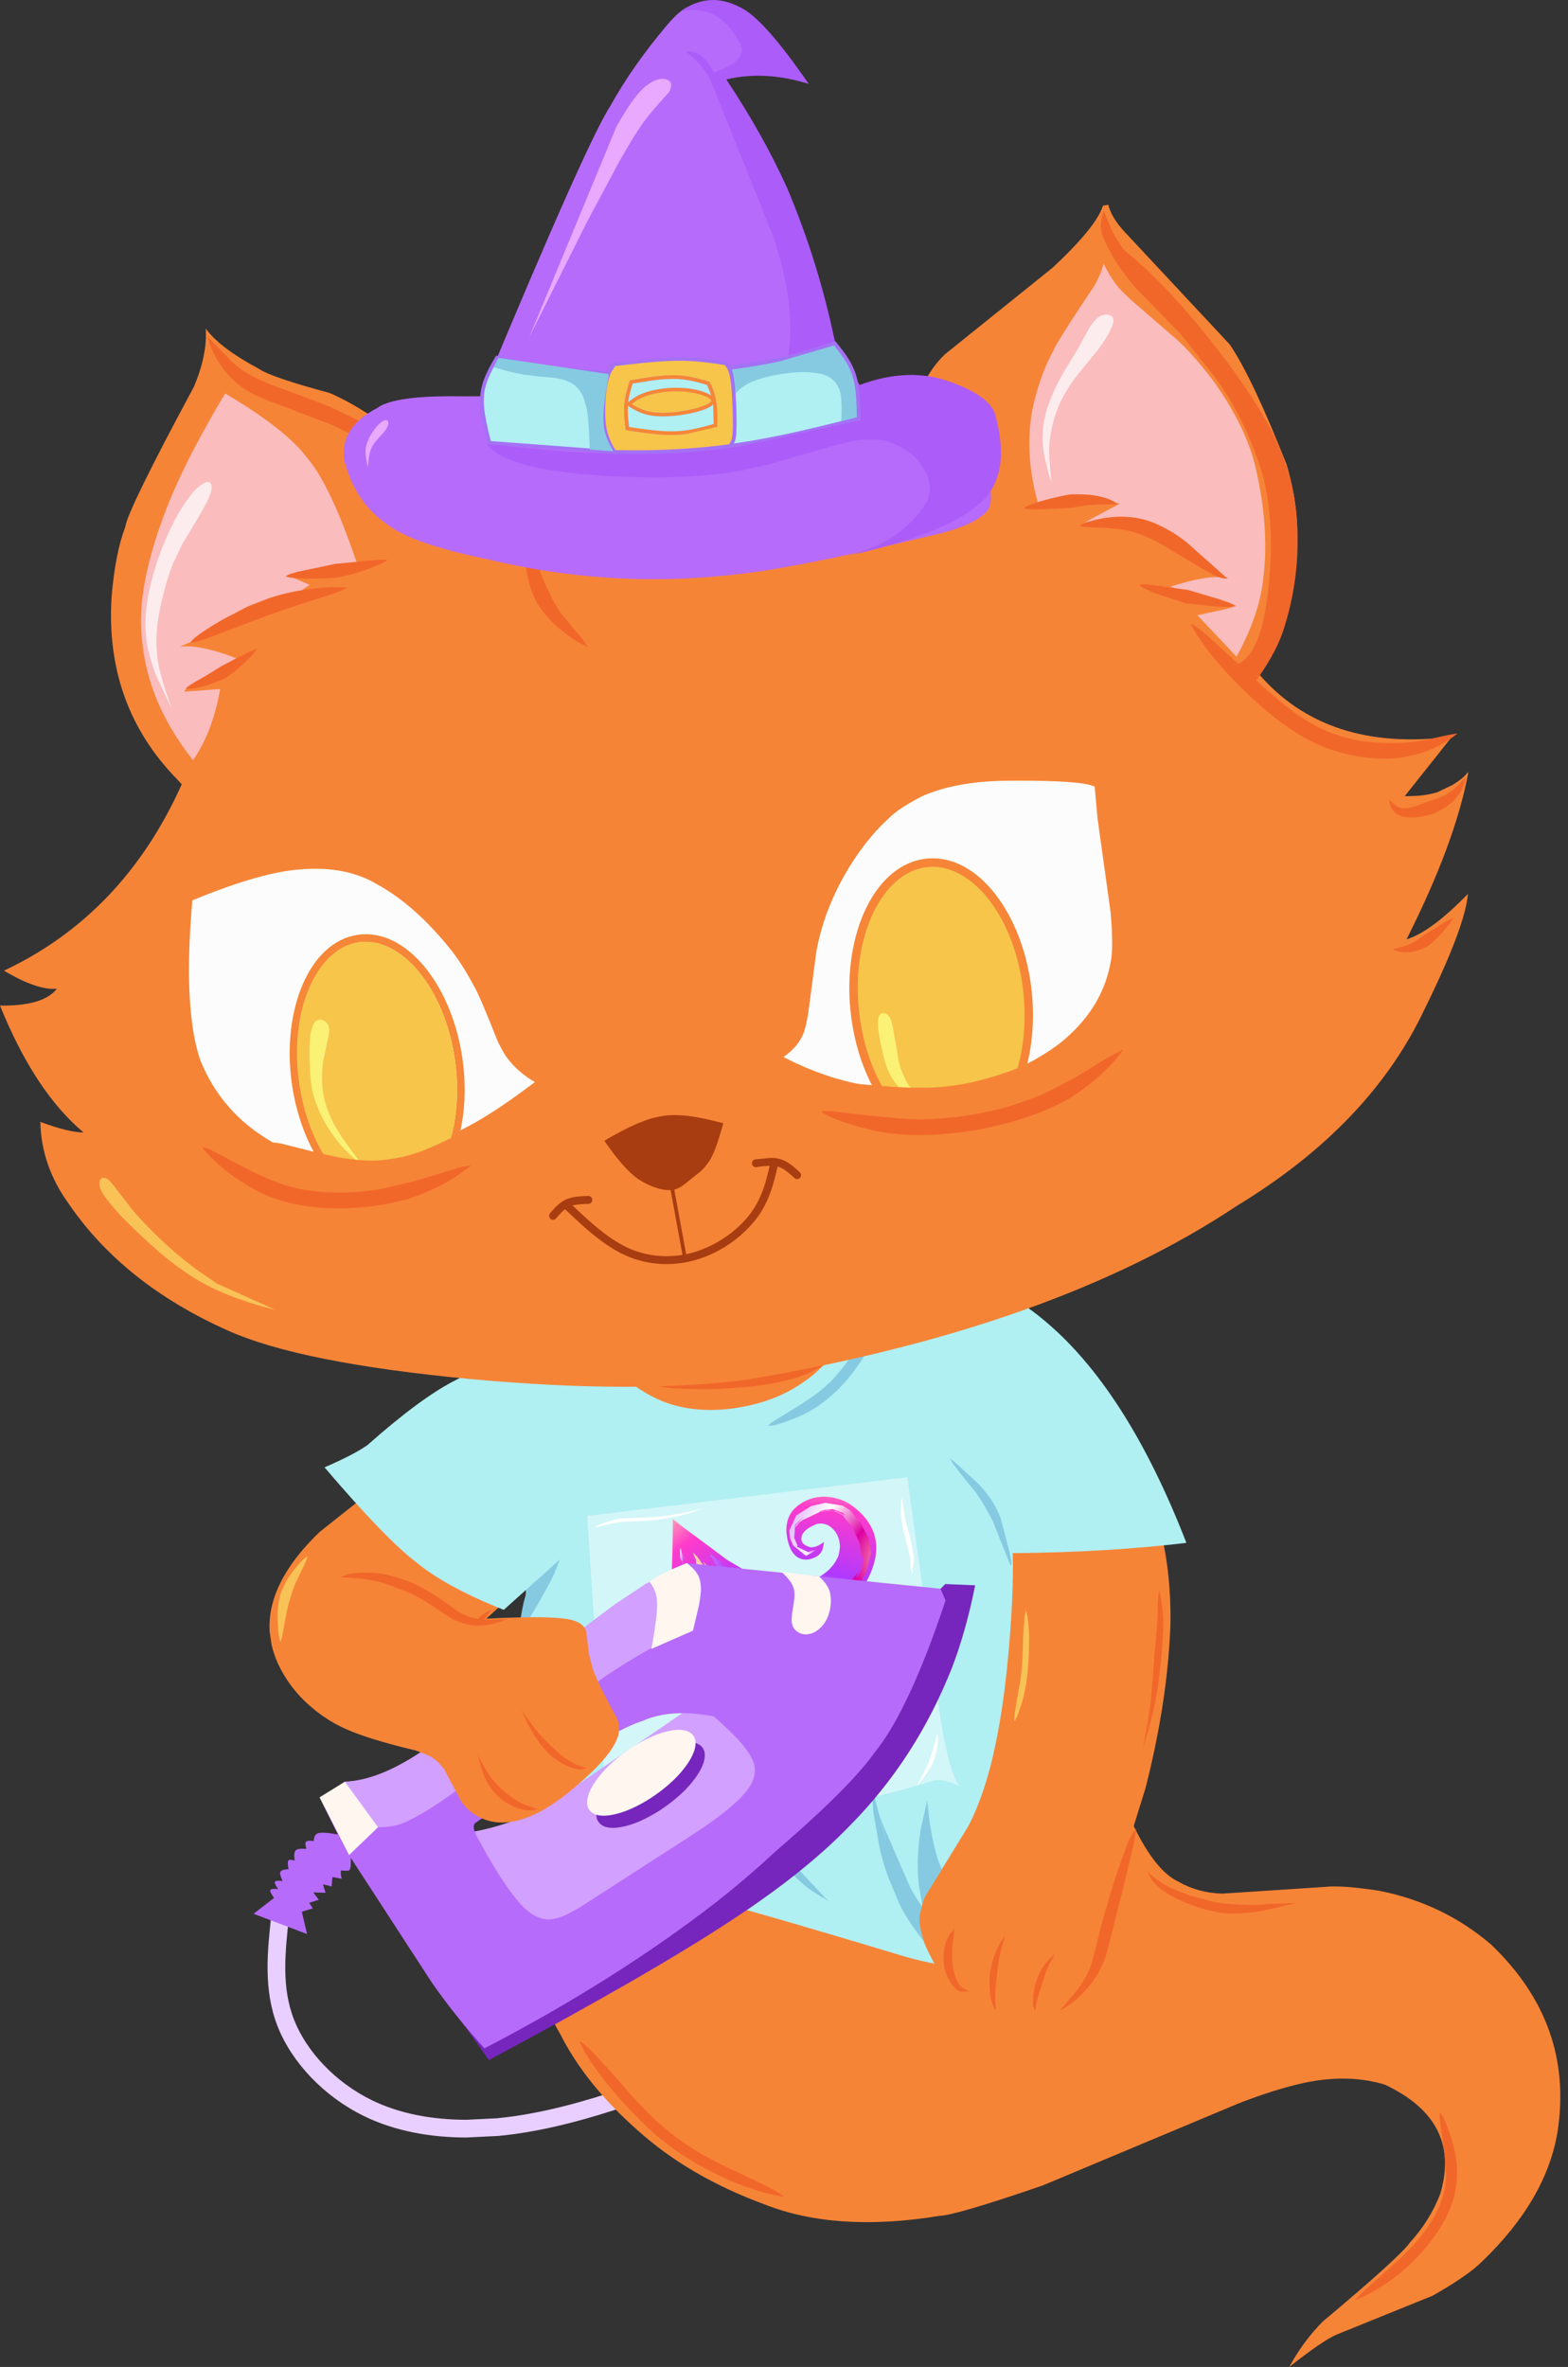 <svg xmlns="http://www.w3.org/2000/svg" width="57" height="86" fill="none" xmlns:v="https://vecta.io/nano"><rect width="100%" height="100%" fill="#333333" stroke="none"/><path d="M10.505 69.643c-.145 1.332-.273 2.57.181 3.733s1.51 2.289 2.834 2.933c1.018.495 2.202.71 3.44.71l1.1-.054c1.626-.155 3.265-.633 4.635-1.097l3.532-1.349.298-.122.244.596-.298.122-3.569 1.363c-1.384.469-3.079.966-4.78 1.128l-1.161.057c-1.308 0-2.595-.226-3.722-.775-1.453-.707-2.633-1.945-3.153-3.278s-.363-2.733-.222-4.037l.035-.32.641.07-.035.32z" fill="#e9cfff"/><path d="M19.989 63.8l-.09.45c-.898 4.435-.743 7.653.467 9.654.611 1.213 1.541 2.372 2.791 3.478 1.249 1.129 2.79 2.031 4.621 2.706 1.742.691 3.869.832 6.383.422.4-.017 1.648-.385 3.745-1.105l7.091-2.969c.701-.275 1.351-.491 1.952-.648 1.246-.337 2.376-.353 3.39-.047 1.869.877 2.542 2.199 2.018 3.966-.249.651-.618 1.242-1.107 1.776-.244.349-1.3 1.306-3.169 2.87-.479.486-.883 1.035-1.213 1.647.784-.62 1.35-1.009 1.698-1.167l3.511-1.421c.844-.476 1.441-.889 1.794-1.238 1.561-1.499 2.477-3.071 2.747-4.713.407-2.611-.397-4.881-2.414-6.809-1.17-1.002-2.532-1.654-4.087-1.957-.888-.134-1.523-.181-1.904-.141l-3.79.249c-.589-.02-1.12-.166-1.593-.44-1.087-.507-2.143-2.661-3.17-6.463L19.989 63.8z" fill="#f68437"/><path d="M19.473 53.623l-.332 3.264c-.137 5.721-.145 9.265-.025 10.633l6.403 1.464c.646.117 3.128.826 7.448 2.127.739.2 1.389.327 1.95.382 1.126.153 1.787-.244 1.983-1.19.126-.551.074-1.531-.156-2.941.732-3.787 1.197-6.687 1.394-8.699.175-1.734.177-3.209.004-4.427-.194-1.431-.655-2.958-1.383-4.582l-17.286 3.97z" fill="#b0eff2"/><path d="M21.344 55.078l11.64-1.406 1.207 8.776c.22 1.357.452 2.175.696 2.456-.387-.186-.697-.259-.93-.218-.871.289-1.929.562-3.174.818l-8.65 1.584-.789-12.01z" fill="#fff" fill-opacity=".439"/><path d="M24.457 55.19l.335.265 1.647 1.225.933.55c.634.303 1.151.422 1.552.358.372-.016.758-.185 1.159-.506.161-.149.28-.306.355-.47.04-.05.072-.188.096-.414-.009-.272-.096-.488-.261-.649-.165-.167-.36-.225-.586-.175-.392.157-.576.347-.553.569.014.13.126.223.337.276.142.008.303-.057.481-.196-.022.188-.053.308-.095.36-.077.134-.225.225-.442.272a.58.58 0 0 1-.472-.11c-.198-.163-.316-.459-.355-.888-.013-.314.067-.575.239-.783a1.5 1.5 0 0 1 1.099-.492c.447-.001.838.139 1.172.419.884.727.993 1.658.326 2.794-.299.517-.61.862-.934 1.037-.104.094-.673.215-1.709.364.456.688.997 1.044 1.623 1.068.149.01.299-.05.447-.181.149-.174.202-.336.156-.486-.096-.256-.399-.311-.91-.163.397-.351.777-.438 1.138-.263.46.259.505.664.136 1.216-.341.433-.825.612-1.451.538-.516-.029-1.136-.308-1.86-.835-.082.439-.251.784-.506 1.033-.33.332-.68.516-1.049.553-.246.017-.494-.045-.744-.188-.239-.161-.353-.321-.34-.482.065-.402.224-.634.478-.695.094-.028.265.032.512.18-.306.023-.483.089-.528.196-.098.167-.066.3.095.397.118.061.28.059.485-.006a.83.83 0 0 0 .402-.272c.219-.308.048-.714-.512-1.216-.246-.216-.534-.335-.866-.358-.042-.009-.162.009-.361.052l-.879.317c-.151.038-.292.043-.423.013-.29-.055-.499-.247-.627-.574-.077-.346.023-.614.301-.801.255-.063.405-.004.45.178.009.039-.022.131-.091.276.013-.15-.013-.235-.078-.256-.113-.044-.2-.015-.262.086-.104.242-.087.428.051.559.093.046.229.01.407-.108.104-.057.197-.189.279-.397.124-.147.193-1.21.207-3.188z" fill="url(#A)"/><path d="M30.662 54.978l.059.075-.106-.036-.211-.105-.247-.036-.412.047.248-.067.273-.025.397.147zm-.171 3.018l.049-.054.186-.167.162-.125-.075.083-.289.238-.033.026zm.654-.345l-.175.137.158-.173.114-.099-.096.136zm.107-.02l-.137.073.217-.276.032-.1.045-.047.094-.167.129-.559.046-.124-.102-.535-.279-.539-.403-.49-.263-.161-.631-.104-.513.118-.541.341-.254.553.034.293.106.245.468.38.121-.068.243-.158-.352.174.27-.164-.198.08-.413-.197.019-.048-.118-.271.031-.47.338-.345-.317.364-.007.065.234-.327-.216.322.214-.288-.087.114.112-.082.227-.107.424-.202.195-.021.22-.024.187.065.218.118.093.139.24.275.049.111.219.474.072.465.025-.02.019.191-.002.142.042-.386-.081.568-.199.394.085-.197-.124.143.156-.271-.026.017-.193.227-.288.339-.338.232-.093.031-.218.06-.391.048-.524-.038-.495-.114-.069-.007.057.045.473.11.34.038.33-.018-.004.043-.21.003-.193-.015-.399-.037-.445-.106-.273-.032-.471-.171-.155-.041.117.087.053.056-.293-.09-.277-.185-.077-.017-.201-.153-.196-.152-.044-.071-.444-.315-.155-.154-.288-.233-.014.024-.028.022.12.134.017.084.117.165-.026.006.335.288.105.019.182.121.13.11.334.2-.265-.213.07-.011.015.022.293.21.115.045.266.128.069.054.168.107-.386-.156.238.101.089.097.392.151.321.122.293.064-.163-.018.144.067.537.07h-.199l-.168.01.667.039.628-.134.156-.066.537-.351.438-.489.09-.164-.213.295zm-4.472-.127l-.174-.144.203.132-.081-.032.052.043zm-.042-.347l.305.204.06.028-.185-.157-.189-.163-.241-.135-.148-.12-.008-.002.084.089.409.302-.088-.047z" fill="url(#B)"/><path d="M29.796 60.385l.052-.019.109-.003.313.007.104.012-.332.031-.245-.027zm-2.298-1.12l.109.059.162.127-.023.006-.248-.191zm.339.507h.092l.133.05-.038.009.362.216.158.13.561.23.582.163.371.033.516-.028.578-.236.338-.411.007-.234-.229-.482-.076-.06.048.075.001.078.16.384-.019.133-.28.38-.047.012.109-.104-.177.101-.027.001.133-.112-.278.125-.476.124-.08.006-.296-.018-.09-.027-.426-.103-.25-.107-.498-.215-.128-.024-.136-.026.205.112-.472-.216-.066-.073-.02-.055.216.124-.296-.231-.361-.238-.108-.134-.207-.283-.284-.395-.313-.421.031.088.262.368.19.242.051.125-.188-.251-.165-.21-.263-.349-.292-.278-.08-.073.062.15-.223-.216-.169-.247-.091-.107-.165-.252-.156-.191-.172-.243-.161-.17.021.091.081.174-.005.083.028.09.2.217.128.128.192.239-.087-.157.15.148.038.066.126.092.125.23.003.036-.086-.089.081.164.26.359.138.196-.089-.071.245.316-.121-.096.159.219.399.433.205.19.515.367-.018-.017-.05-.048zm-2.079-2.728l.227.276-.071-.152-.221-.294-.114-.114-.018.006.157.207.04.072z" fill="url(#C)"/><path d="M24.806 58.18l.019.095-.084.242-.187.308-.297.246-.495.037-.284-.132-.044-.019.142.142.388.117-.012.017.038.022.26-.028.211-.122.209-.184.215-.376-.007-.109.034-.226-.001.157.067-.303.032-.325-.019-.534v.332l-.016.081-.015-.302-.068-.416-.049.027-.029-.254-.017-.199-.055-.245-.029.112.005.211.033.127.053.049.019.138-.018.149-.014.088.016.329-.013.15.002.17v.42l.01.008zm.034-1.583l.031.056-.043-.218.018.173-.006-.012z" fill="url(#D)"/><g fill="#86cae1"><path d="M36.761 56.897a.6.6 0 0 0 .005-.102l-.008-.109c-.004-.034-.009-.066-.091-.414l-.277-1.061-.067-.177-.094-.204-.124-.227a3.2 3.2 0 0 0-.16-.238l-.19-.241a3.71 3.71 0 0 0-.347-.357l-.511-.472-.314-.273c-.07-.052-.07-.052-.032-.009a1.31 1.31 0 0 0 .141.237l.376.479.401.492.166.243.142.234.125.22.108.192.079.159.289.724.277.689.039.093c.014.033.029.069.042.087.017.038.023.016.026.036zM18.262 58.23a3.66 3.66 0 0 0 .268-.282l.528-.617a10.03 10.03 0 0 0 .593-.814l.248-.349a2.79 2.79 0 0 1 .188-.199l.211-.191c.065-.05.065-.05.019-.021l-.194.093a1.77 1.77 0 0 0-.458.334 11.34 11.34 0 0 0-.593.705c-.234.304-.409.569-.539.783s-.216.376-.236.445c-.044.108-.012.074-.035.113z"/><path d="M19.455 56.897c-.023.039-.061.132-.1.244l-.13.397-.174.629c-.076.306-.142.735-.153.83l-.038.325a2.23 2.23 0 0 0-.018.37c.008.112.008.112.019.04 0 0 .072-.136.102-.264l.082-.342.149-.607.169-.777.075-.453a1.68 1.68 0 0 0 .024-.297c.003-.094-.015-.054-.007-.096zm14.704 14.218c-.089-.197-.295-.548-.492-.876l-.529-.951-.416-.9-.349-.989-.336-1.152-.309-1.195c-.085-.344-.085-.344-.048-.111l.072.92.217 1.251c.089.389.198.749.317 1.081l.39.946c.15.31.338.619.556.929s.466.62.627.755c.292.299.169.128.299.293z"/><path d="M34.598 71.053a3.11 3.11 0 0 0-.154-.298l-.173-.319a2.81 2.81 0 0 1-.139-.331l-.139-.436-.116-.439-.094-.504-.1-.89-.033-1.082.039-1.092c.02-.311.02-.311-.011-.106l-.186.796a8.3 8.3 0 0 0-.125 1.139 6.31 6.31 0 0 0 .043 1.049l.107.623.131.449.182.466c.07.158.126.263.19.364a2.64 2.64 0 0 0 .221.3c.083.098.177.193.24.229.108.088.071.029.116.081zm-4.47-1.961l-1.154-1.226a11.97 11.97 0 0 1-1.213-1.545 12 12 0 0 1-.88-1.616c-.209-.47-.209-.47-.085-.15a11.43 11.43 0 0 0 .483 1.275 8.37 8.37 0 0 0 1.049 1.718c.419.527.917.991 1.217 1.168.577.384.306.168.583.376z"/><path d="M33.639 69.221l-.1-.803c-.013-.121-.019-.513-.019-1.175-.008-.453.052-1.05.178-1.789.004-.002.01.018.017.06l.086.744.08.456c.094.465.185.801.273 1.009.18.479.46.83.84 1.054l-1.356.443z"/><path d="M31.793 65.401c.051.224.149.516.295.876l.987 2.273c.239.491.686 1.079 1.342 1.764l-.574.368c-.133-.038-.284-.187-.454-.447-.379-.685-.62-1.199-.722-1.543-.282-.78-.435-1.402-.458-1.867l-.416-1.424zm-12.604-7.974c.32-.502.776-1.331 1.368-2.487.084-.076.112.074.085.451-.093.642-.236 1.182-.43 1.618-.089.285-.5 1.029-1.232 2.232l.209-1.814z"/></g><path d="M25.995 61.4l-.549.408-5.482 3.744c-1.128.64-2.384 1.02-3.768 1.14a24.16 24.16 0 0 0 1.382 2.667c.417.6.675.928.773.985a2.64 2.64 0 0 0 .568.433c.419.236.907.285 1.464.147.496-.081 1.25-.494 2.262-1.24 1.556-1.225 3.519-3.148 5.889-5.768L25.995 61.4z" fill="#d2a0ff"/><path d="M34.155 57.766l.206-.212 1.088.046c-.223 1.117-.505 2.118-.846 3.002-.873 2.207-2.113 4.121-3.719 5.74-1.073 1.111-2.476 2.235-4.208 3.373-2.003 1.324-4.971 3.035-8.903 5.134l-.932-1.309 10.531-7.502 6.784-8.271z" fill="#7626bc"/><path d="M9.219 69.534l.744-.576c-.114-.158-.159-.252-.136-.284.016-.041.111-.054.285-.039-.103-.147-.142-.234-.117-.263.018-.037.11-.046.277-.028-.081-.179-.106-.29-.076-.334.018-.052.117-.085.295-.099-.03-.148-.035-.246-.016-.296s.094-.057.235-.01c-.026-.206-.012-.33.041-.372.038-.053.167-.072.386-.058-.038-.119-.046-.201-.023-.245s.121-.061.292-.04c.003-.142.049-.234.139-.276.099-.045.345-.032.736.039l-.638-1.298.899-.619c.784-.012 1.695-.336 2.733-.973.475-.3 1.019-.688 1.634-1.165l3.786-3.029 1.224-.918c.787-.578 1.804-1.197 3.051-1.857l9.22.931.183.425c-.887 2.663-1.749 4.509-2.588 5.538-.782 1.109-2.669 2.878-5.66 5.306 1.505-2.091 2.337-3.612 2.497-4.561.051-.412-.03-.747-.242-1.005-.337-.38-.805-.648-1.405-.805-1.509-.47-2.719-.501-3.629-.091-.946.3-2.96 1.529-6.044 3.687-.108.06-.108.208.001.445.594 1.114 1.104 1.919 1.528 2.414.461.554.929.76 1.404.616.143-.017.427-.15.854-.398l4.086-2.633c1.018-.665 1.687-1.213 2.008-1.645.297-.42.338-.807.125-1.162-.161-.369-.722-.959-1.681-1.77 1.726.189 2.911.399 3.557.631 1.135.331 1.504.969 1.107 1.914-.492 1.134-1.912 2.629-4.26 4.485-2.44 1.89-5.247 3.659-8.421 5.31-.728-.804-1.37-1.609-1.927-2.415l-2.932-4.511c.009.231-.001.367-.029.408.008.059-.097.077-.315.052-.031.038-.026.139.014.301l-.34-.061-.024.34-.319-.076.097.308-.446-.015.199.267-.347.114.13.198-.399.126.191.809-1.944-.736z" fill="#b76bfa"/><path d="M24.972 56.808l-.204 2.508c-.974.473-1.899 1.007-2.776 1.6l-1.269.924-4.114 3.203c-.624.465-1.206.833-1.745 1.103a2.26 2.26 0 0 1-1.128.239l-1.197-1.65c.823-.037 1.748-.401 2.775-1.09.49-.311 1.247-.855 2.271-1.633l3.676-2.904 1.112-.833 1.101-.729 1.496-.739z" fill="#d2a0ff"/><path d="M28.402 57.105l.056.054c.116.105.216.22.299.345.054.084.091.178.112.282.011.023.015.108.01.255a6.43 6.43 0 0 1-.085.568l-.018.263c.009.157.057.277.145.36.123.114.267.163.432.148.181-.02.347-.107.497-.261s.251-.349.307-.582a1.48 1.48 0 0 0 .02-.646c-.034-.194-.168-.398-.401-.612l-1.373-.174zm-16.785 8.2l1.073 2.096 1.053-1.011-1.205-1.655-.922.569zm12.063-5.394c.153-.857.222-1.413.205-1.668 0-.286-.092-.543-.276-.771.252-.196.705-.423 1.36-.68.179.141.302.268.37.38.087.129.134.303.14.521.009.102-.015.317-.073.643l-.215.912-1.512.663z" fill="#fff6f0"/><path d="M25.543 63.5l.058.118c.07.271-.049.612-.355 1.023s-.744.801-1.303 1.164c-.541.336-1.026.534-1.452.592s-.691-.046-.791-.31c-.07-.271.049-.612.355-1.023s.744-.801 1.303-1.164c.541-.336 1.026-.533 1.452-.592a1.33 1.33 0 0 1 .369-.003l.149.038.123.065.093.093z" fill="#7626bc"/><path d="M25.207 63.058l.058.118c.07.271-.049.612-.355 1.023s-.744.801-1.303 1.164c-.541.336-1.026.533-1.452.592s-.691-.046-.791-.31c-.07-.271.049-.612.355-1.023s.744-.801 1.303-1.164c.542-.336 1.026-.534 1.452-.592a1.33 1.33 0 0 1 .369-.003l.149.038.122.065.093.093z" fill="#fff6f0"/><path d="M34.289 45.308l.416.298c1.528 1.068 2.767 2.12 3.715 3.154.83.875 1.613 1.952 2.35 3.231.795 1.553 1.267 2.753 1.416 3.603.263 1.068.383 2.218.361 3.449-.069 1.86-.372 3.841-.91 5.943l-2.308 7.412c-.834 1.357-2.417 1.414-4.749.17-.185-.145-.312-.288-.381-.428a1.44 1.44 0 0 1-.134-.624c-.253-.449-.412-.773-.479-.973-.147-.467-.193-.812-.135-1.033.083-.367.158-.591.225-.674l1.523-2.482c.293-.56.549-1.238.768-2.036.407-1.52.678-3.486.813-5.9.113-2.129-.006-3.507-.359-4.133 1.081-1.492 1.606-2.515 1.575-3.07-.031-.233-.18-.4-.448-.501l-2.402-.581c-.485-.154-.973-.377-1.462-.668-.857-.505-1.964-1.344-3.321-2.516l3.926-1.64zM20.357 48.79l-1.179.88-7.555 5.988c-1.291 1.241-1.898 2.453-1.819 3.638l.062.427c.061.281.155.55.28.808a4.63 4.63 0 0 0 1.025 1.364c.424.387.874.687 1.349.901.536.252 1.395.519 2.578.802.397.141.61.236.641.283.074.03.206.157.395.383l.643 1.206a1.8 1.8 0 0 0 .599.529c.845.457 1.898.201 3.158-.768 1.285-1.021 1.941-1.808 1.97-2.361.006-.174-.03-.34-.108-.499-.502-.918-.787-1.51-.856-1.778l-.123-.463-.111-.865c-.077-.265-.375-.419-.892-.464-.531-.058-1.444-.054-2.739.012l3.094-2.789c.056-.056.109-.152.157-.288 0-.32.052-.557.156-.712.199-.346.357-.59.476-.734.732-.977 2.24-2.748 4.524-5.313l-5.724-.185z" fill="#f68437"/><path d="M21.041 56.044l-2.729 2.448c-1.408-.559-2.475-1.14-3.2-1.744-.722-.546-1.827-1.691-3.315-3.434.73-.316 1.252-.587 1.567-.814 1.293-1.146 2.361-1.932 3.205-2.358 1.067-.559 2.689-1.257 4.866-2.093 4.427-1.282 7.428-1.971 9.004-2.065 1.443-.156 2.734-.1 3.873.169 1.401.355 2.595.945 3.583 1.769 2.025 1.655 3.77 4.367 5.233 8.136-1.919.229-4.026.354-6.321.375l-.433-2.071-1.885-2.565-3.976 2.102-9.185.989-.286 1.157z" fill="#b0eff2"/><path d="M21.418 48.874l.233.232c.846.869 1.615 1.453 2.307 1.753.764.335 1.64.442 2.628.322 1.057-.14 1.944-.471 2.661-.993.546-.349 1.221-1.119 2.024-2.309l-9.854.994z" fill="#f68437"/><g fill="#f1672a"><path d="M12.383 57.315l.307.011.433.035.443.068.336.077.225.077.319.122.336.129c.102.039.179.071.317.145l.512.297.437.289.321.212c.093.058.18.103.248.128l.231.08c.095.03.215.056.36.071a2.02 2.02 0 0 0 .515-.018 3.27 3.27 0 0 0 .603-.167c.181-.067.181-.067.057-.038l-.469.019a3.06 3.06 0 0 1-.53-.029 1.81 1.81 0 0 1-.349-.088l-.223-.095c-.058-.027-.114-.055-.179-.1l-.257-.191-.396-.281-.571-.346-.39-.198-.33-.122-.353-.112-.259-.073c-.06-.015-.184-.038-.327-.054a4.23 4.23 0 0 0-.459-.026 3.32 3.32 0 0 0-.469.029 1.06 1.06 0 0 0-.338.091c-.105.05-.052.044-.102.06z"/><path d="M17.884 58.472a3.02 3.02 0 0 0-.396.233.28.28 0 0 1-.038.044l-.041.04-.06.055-.103.086-.098.084c-.026.027-.026.027-.005.017 0 0 .054.003.099-.012a1.03 1.03 0 0 0 .132-.054l.101-.053.052-.032.051-.033c.017-.011.039-.018.12-.145.19-.221.074-.135.183-.229zm3.449 5.779l-.301-.107a2.3 2.3 0 0 1-.382-.197c-.134-.084-.273-.191-.41-.315l-.417-.399a5.56 5.56 0 0 1-.42-.481l-.382-.522c-.103-.153-.103-.153-.043-.046l.203.439a5.44 5.44 0 0 0 .348.583 3.23 3.23 0 0 0 .395.484 2.45 2.45 0 0 0 .467.353 1.95 1.95 0 0 0 .458.204c.147.041.288.053.355.034.129-.021.067-.029.128-.031zm-1.775 1.481l-.382-.129c-.146-.05-.285-.114-.418-.195a3.16 3.16 0 0 1-.383-.285 3.46 3.46 0 0 1-.347-.326c-.11-.122-.218-.266-.323-.431a5.29 5.29 0 0 1-.284-.505c-.074-.153-.074-.153-.035-.047a4.45 4.45 0 0 0 .109.429c.065.204.146.388.24.552s.203.308.323.428.268.231.425.32.319.155.485.195.335.052.421.028c.169-.024.086-.034.169-.034zm15.686 6.627l-.268-.138-.038-.032c-.013-.012-.026-.025-.038-.04s-.022-.028-.059-.092a1.44 1.44 0 0 1-.099-.205c-.028-.073-.052-.152-.072-.237a2.21 2.21 0 0 1-.045-.343 3.14 3.14 0 0 1 0-.531l.054-.538c.003-.164.003-.164-.032-.065 0 0-.172.164-.238.362s-.102.399-.11.6a1.64 1.64 0 0 0 .059.498 1.92 1.92 0 0 0 .109.281c.042.086.09.165.145.236s.114.133.138.153a.49.49 0 0 0 .071.051.46.46 0 0 0 .074.035c.025.009.058.016.158.004.19.009.101-.021.192 0zm.967.681l-.014-.133-.016-.182-.007-.212.011-.238.025-.246.035-.286.051-.436a4.98 4.98 0 0 1 .102-.484l.13-.465c.043-.129.043-.129.005-.047l-.19.307c-.086.156-.153.317-.208.48a3.29 3.29 0 0 0-.127.489 2.14 2.14 0 0 0-.038.34l.003.261.02.257c.01.085.026.165.045.235a1.57 1.57 0 0 0 .065.192c.024.058.05.108.07.129.029.043.028.017.038.039zm1.413.025l.05-.263a3.59 3.59 0 0 1 .1-.383l.143-.44.119-.358c.042-.107.09-.213.144-.318l.163-.289c.052-.076.052-.076.012-.03l-.183.168a1.87 1.87 0 0 0-.234.285 2.27 2.27 0 0 0-.182.323c-.052.113-.112.288-.146.454a2.64 2.64 0 0 0-.056.449c-.004.134.008.252.03.304.029.099.032.05.039.097zm.888-.009c.138-.055.37-.208.572-.377a3.71 3.71 0 0 0 .527-.539 3.96 3.96 0 0 0 .348-.515l.122-.245.075-.18c.023-.062.044-.125.111-.379l.56-2.198.389-1.63.044-.225.037-.263c.005-.081.005-.081-.013-.032 0 0-.079.081-.125.164l-.117.225c-.032.067-.059.126-.333.888s-.698 2.262-.803 2.706l-.134.558-.046.172-.05.165a3.57 3.57 0 0 1-.189.441 3.41 3.41 0 0 1-.375.568l-.41.492c-.196.199-.076.121-.19.207zm3.629-15.248c-.002.003-.006.011-.009.025l-.012.056a1.1 1.1 0 0 0-.016.13l-.016.281-.006.228-.002.136-.005.125-.007.139-.011.171-.033.38-.061.675-.063.898-.075.818-.114.788-.144.738c-.045.203-.045.203-.009.069l.168-.526.204-.784.151-.775.115-.915.065-.774.023-.49.004-.218-.002-.146-.006-.137-.008-.124-.021-.196-.046-.295-.033-.171-.014-.064-.007-.032zm-.407 10.207c.014.079.086.228.205.368s.279.274.475.4.429.243.697.351a7.16 7.16 0 0 0 .786.268l.425.091a3.2 3.2 0 0 0 .333.029h.355l.34-.02.256-.031.346-.061.485-.101.56-.136c.168-.04.168-.04.054-.024l-.437.008-.542.027-.394.023-.244.007-.302-.013-.348-.02-.317-.027-.283-.041c-.088-.017-.409-.099-.695-.179a6.04 6.04 0 0 1-.753-.263c-.217-.093-.401-.19-.553-.292s-.275-.209-.34-.256c-.1-.113-.074-.043-.109-.109z"/></g><path d="M32.212 47.512a2.3 2.3 0 0 0-.336.394c-.092.12-.406.58-.942 1.38l-.241.334c-.188.243-.359.441-.513.592-.232.221-.425.383-.578.486-.263.191-.764.508-1.501.95a.67.67 0 0 0-.175.153l.16-.002a4.34 4.34 0 0 0 .442-.13c.32-.112.589-.227.807-.343.358-.18.736-.461 1.133-.842.357-.359.706-.813 1.047-1.363a9.63 9.63 0 0 0 .514-1.021l.133-.344.061-.232z" fill="#86cae1"/><path d="M23.844 50.335l.009.005c.111.046.338.081.683.107l1.098.036c1.083-.037 1.911-.111 2.485-.223.593-.12 1.034-.25 1.324-.392.584-.283 1.005-.556 1.264-.82.003.005-.072.025-.225.06l-.117.038-1.543.543c-.171.057-.431.121-.781.191l-1.058.138c-.245.026-.764.056-1.559.09l-.826.072c-.416.04-.668.092-.756.154z" fill="#f1672a"/><path d="M11.165 56.547l-.004.002c-.141.09-.33.296-.567.618-.157.212-.29.463-.4.755-.07.259-.105.548-.104.866l.026.48.031.207c.003.024.018.083.044.176.002.008.003.018.003.032-.001-.007.001-.02.006-.039.028-.077.053-.169.075-.276l.101-.573.052-.262.063-.258.115-.383a4.12 4.12 0 0 1 .181-.468l.285-.587.053-.119c.04-.094.053-.151.041-.171z" fill="#f9c257"/><path d="M21.07 74.172l.002.012c.168.412.56.995 1.175 1.747.788.913 1.47 1.581 2.047 2.004.58.453 1.352.895 2.317 1.327.783.315 1.421.501 1.913.556a5.02 5.02 0 0 0-.697-.41l-1.622-.773-.448-.232c-.43-.231-.835-.491-1.216-.778a10.17 10.17 0 0 1-1.031-.908l-.494-.516-.744-.853-.629-.683c-.275-.294-.465-.458-.572-.493zm31.271 2.585l-.002.007a1.28 1.28 0 0 0 .008.291l.182 1.308.039.658a3 3 0 0 1-.285 1.222c-.168.391-.465.83-.89 1.317l-.476.483-1.333 1.194c-.096.088-.202.202-.318.341a6.62 6.62 0 0 0 2.277-1.596c.704-.746 1.147-1.487 1.327-2.22a3.63 3.63 0 0 0 .043-1.443c-.06-.319-.146-.631-.259-.936-.139-.377-.243-.585-.313-.624z" fill="#f1672a"/><path d="M36.879 62.537l.003-.003c.081-.111.185-.386.312-.827a7.22 7.22 0 0 0 .164-.962l.041-.572.015-.695c-.019-.459-.058-.787-.116-.984.001.007 0 .014-.002.02l-.035.157-.01.065-.037.38-.021.363-.02.727-.039.518-.062.454-.069.372-.03.17-.083.504-.022.198a.46.46 0 0 0 .002.081c.001.013.004.022.009.028v.004z" fill="#f9c257"/><path d="M6.606 28.497l-.151-.166c-1.763-1.793-2.563-4.006-2.399-6.637.085-1.048.252-1.9.5-2.557.057-.407.889-2.104 2.496-5.09.329-.789.471-1.492.427-2.11.327.46.975.95 1.943 1.47.294.2 1.144.49 2.549.869.429.176.936.454 1.518.832l19.986-.97c.242-.521.535-.943.878-1.267l3.918-3.15c1.054-.985 1.663-1.735 1.826-2.25l.191-.029c.078.308.27.629.576.963l3.837 4.107c.543.794 1.233 2.25 2.071 4.368.383 1.311.481 2.476.294 3.494-.401 2.372-.841 3.739-1.318 4.099 1.653 1.921 3.999 2.684 7.037 2.29l-1.72 2.164c.475.007.873-.042 1.193-.146l.552-.265c.293-.183.475-.338.547-.467l.012.059c-.317 1.681-1.063 3.688-2.238 6.021.589-.177 1.333-.727 2.232-1.651-.069.803-.598 2.206-1.587 4.209-1.318 2.792-3.587 5.165-6.805 7.12-4.459 2.971-10.412 5.08-17.857 6.327-2.675.346-6.004.337-9.987-.025-4.157-.391-7.112-.982-8.863-1.774-2.521-1.129-4.443-2.662-5.765-4.597-.666-.918-1.01-1.91-1.033-2.976.673.251 1.196.38 1.572.386C1.854 40.155.841 38.617 0 36.536c1.048.016 1.738-.188 2.068-.612-.472.045-1.114-.174-1.924-.657 2.892-1.359 5.046-3.616 6.463-6.77z" fill="#f68437"/><path d="M19.446 39.317l-.266.195c-.967.724-1.807 1.256-2.52 1.595-.507.269-1.249.514-2.226.735-1.937.409-3.453.291-4.546-.353-1.225-.702-2.095-1.695-2.61-2.98-.42-1.243-.515-3.174-.285-5.795 1.63-.672 2.917-1.045 3.862-1.119 1.123-.104 2.069.072 2.839.527.91.497 1.786 1.265 2.628 2.303.284.335.598.823.944 1.464.134.246.394.856.779 1.829a4.08 4.08 0 0 0 .323.621c.262.387.621.712 1.078.977zm9.038-.913l.084-.063c.393-.295.631-.646.715-1.052.021-.041.061-.254.119-.637l.274-2.072c.08-.447.201-.899.364-1.357a9.62 9.62 0 0 1 1.397-2.536c.285-.369.578-.689.879-.959.217-.226.609-.488 1.178-.785.8-.362 1.806-.553 3.021-.575 1.868-.019 2.962.052 3.279.214l.102 1.139.476 3.419c.073.848.076 1.441.009 1.779-.203 1.19-.846 2.205-1.928 3.046-.749.533-1.418.879-2.007 1.037-.806.28-1.816.459-3.032.536-1.637.1-3.281-.278-4.931-1.133z" fill="#fcfcfc"/><path d="M37.739 18.323l-.042-.171c-.375-1.431-.372-2.752.009-3.962a7.32 7.32 0 0 1 .602-1.48c.056-.163.537-.923 1.444-2.282a3.18 3.18 0 0 0 .366-.846c.222.439.439.766.651.981l.338.329 1.743 1.507c.429.411.863.912 1.302 1.501.792 1.127 1.295 2.183 1.51 3.169.32 1.416.409 2.708.268 3.875-.082.908-.409 1.879-.98 2.914l-1.421-1.504 1.078-.234c.202-.054.29-.101.262-.142l-.188-.079c-.583-.115-1.296-.309-2.138-.584 1.056-.33 1.742-.425 2.059-.285l-1.089-.882c-.728-.586-1.395-.97-2.003-1.152-.428-.143-1.116-.151-2.063-.023l1.276-.683-2.983.032zM7.018 27.624l-.107-.142c-1.049-1.36-1.634-2.806-1.758-4.338-.126-1.212.161-2.735.862-4.568.451-1.187 1.174-2.614 2.17-4.281 1.511.895 2.514 1.688 3.009 2.38.551.645 1.153 1.929 1.804 3.851l-2.486.403.746.319-.355.245a9.23 9.23 0 0 1-1.288.686l-3.077 1.314c.507-.053 1.191.089 2.051.424-1.292.73-1.92 1.135-1.884 1.214l1.296-.095c-.171 1.016-.499 1.879-.984 2.588z" fill="#fabcbd"/><g fill="#a83d11"><path d="M26.295 40.812l-.148-.037c-.884-.234-1.569-.31-2.054-.227a3.06 3.06 0 0 0-.359.076c-.06.009-.238.071-.534.186-.295.122-.706.333-1.232.635.371.543.708.949 1.011 1.218.246.226.566.4.962.523.279.072.5.074.664.005.065-.019.161-.075.287-.167l.603-.487c.189-.191.321-.376.398-.553.101-.189.235-.58.401-1.173z"/><path d="M24.47 43.001l.491 2.665c.007.037-.018.072-.054.079s-.072-.018-.079-.054l-.491-2.665c-.007-.037.018-.072.054-.079s.072.018.079.054z"/><path d="M28.295 42.266c-.15.657-.305 1.346-.775 1.983a4.39 4.39 0 0 1-2.097 1.489h.001 0-.001c-.387.126-.79.191-1.194.191a3.64 3.64 0 0 1-1.443-.295c-.835-.36-1.566-1.055-2.273-1.725-.058-.054-.06-.145-.005-.203s.145-.06.203-.005c.717.68 1.41 1.334 2.189 1.67.424.183.876.271 1.329.271a3.57 3.57 0 0 0 1.105-.177h-.001 0-.001l.002-.001c.798-.26 1.523-.801 1.955-1.386s.575-1.213.726-1.876c.018-.077.095-.126.172-.108s.125.095.108.172z"/><path d="M28.881 42.803c-.21-.192-.389-.353-.6-.413l-.061-.018.101.023-.04-.006a.97.97 0 0 0-.269-.033 3.66 3.66 0 0 0-.512.051c-.078.011-.151-.043-.163-.121s.043-.151.121-.162l.553-.054a1.24 1.24 0 0 1 .348.044c.288.083.517.296.715.478.058.054.062.144.009.203s-.144.062-.203.009zm-8.885 1.277l-.003.004h0l.003-.004c.156-.179.337-.39.585-.501s.544-.117.803-.125c.079-.003.145.06.148.139s-.06.145-.139.148c-.275.008-.511.018-.694.1s-.321.239-.486.428l.003-.004h0c-.055.064-.146.07-.205.018s-.066-.143-.014-.202z"/></g><g fill="#f1672a"><path d="M19.058 19.196l-.003.006c-.027.096-.037.27-.03.521a7.24 7.24 0 0 0 .088.879c.079.488.202.896.368 1.226.154.293.4.599.74.916.434.376.824.633 1.17.77-.011-.008-.026-.024-.044-.049a2.55 2.55 0 0 0-.203-.281l-.651-.778a4.52 4.52 0 0 1-.395-.6l-.35-.744-.128-.339-.071-.209-.325-1.01c-.071-.193-.127-.296-.166-.308zM6.926 23.35h.008c.119-.004.334-.061.645-.171l2.25-.854.992-.34 1.287-.41.26-.099.227-.108c.011-.006.027-.011.048-.014-.374-.042-.847-.023-1.419.055a7.73 7.73 0 0 0-1.468.334l-.751.294-.908.473c-.737.43-1.127.71-1.171.841zm3.469-2.403l.005.002c.057.022.162.041.313.055a4.96 4.96 0 0 0 .406.02l.574-.004.434-.023.172-.019a7.79 7.79 0 0 0 1.055-.293l.411-.164c.074-.031.177-.087.308-.168.02-.011.034-.016.042-.016-.012.004-.03.005-.053.005l-.252-.005-.281.018-.782.08-.465.043-.103.012-1.359.286c-.273.071-.414.128-.424.17zM6.76 25.029l.003.001c.183.004.41-.032.68-.108a4.31 4.31 0 0 0 .769-.293 5.47 5.47 0 0 0 .673-.541l.255-.257c.063-.069.128-.151.196-.246l.033-.032c-.011.008-.027.017-.049.026l-.212.082-.144.068-.959.498-.386.248-.535.307-.135.082c-.14.09-.203.145-.188.165zm8.848-7.859l-.004-.009c-.045-.113-.377-.408-.998-.886-.612-.451-1.08-.755-1.404-.913l-1.171-.566-.627-.248-1.563-.576c-.35-.146-.627-.279-.833-.399a3.47 3.47 0 0 1-.576-.429l-.887-.91c.072.257.15.463.232.617.319.635.774 1.112 1.365 1.431.119.068.342.167.668.296l2.233.849.598.288 2.327 1.23c.316.159.529.234.638.224zm21.623 1.302l.005.002c.116.034.372.042.767.025l.194-.009.743-.039.471-.075c.048-.008.153-.02.315-.035l.184-.011.103-.003.157-.001.255.001.2-.01a.21.21 0 0 1 .053.007c-.013-.003-.032-.012-.057-.025l-.154-.09-.117-.054c-.358-.152-.839-.215-1.443-.19-.325.051-.709.142-1.152.271-.316.095-.491.173-.525.235zm2.019.64l.003.001a1.3 1.3 0 0 0 .26.04l.743.032.379.034c.249.028.51.089.783.182.274.101.532.22.775.356l1.542.922.318.178c.209.107.37.161.486.161.011.003.054-.005.129-.024-.035.015-.093-.013-.174-.083l-1.322-1.177a5.05 5.05 0 0 0-1.138-.699c-.402-.181-.854-.268-1.355-.26a4.29 4.29 0 0 0-.89.121c-.336.088-.515.16-.538.215zm2.172 2.152l.003.003c.097.08.3.18.607.302l1.076.355 1.114.118.386.01a2.84 2.84 0 0 0 .314-.025.12.12 0 0 1 .044.003c-.011-.001-.028-.007-.051-.017l-.264-.125-.288-.104-1.165-.346-1.355-.191a3.08 3.08 0 0 0-.3-.014.63.63 0 0 0-.087.009c-.011.002-.022.009-.033.021zm1.867 1.421l.001.006c.44.8 1.148 1.659 2.121 2.575.922.874 1.794 1.485 2.616 1.834a6.1 6.1 0 0 0 2.651.455c.906-.087 1.673-.389 2.301-.904-.099.003-.477.081-1.135.233l-.361.059c-.386.05-.776.066-1.168.05-.722-.013-1.408-.152-2.058-.419-.464-.185-.995-.512-1.591-.979l-.682-.581-2.032-1.867c-.388-.334-.609-.488-.663-.462zm7.207 6.395v.002c.042.299.191.489.446.571.104.04.261.056.471.047a2.77 2.77 0 0 0 .362-.047 3.17 3.17 0 0 0 .296-.072c.378-.164.664-.357.857-.578.185-.207.302-.466.35-.775a.36.36 0 0 1-.047.061l-.347.353a1.7 1.7 0 0 1-.303.219l-.189.093-.123.051-.354.116-.46.17-.14.037-.073.016-.102.016.004.001c-.129.005-.199.003-.209-.006a.47.47 0 0 1-.15-.059c-.036-.017-.121-.088-.253-.211-.006-.007-.017-.008-.033-.003zm.149 5.427h0a1.19 1.19 0 0 0 .567.092 1.31 1.31 0 0 0 .3-.058 1.98 1.98 0 0 0 .375-.161c.105-.057.283-.219.535-.486l.231-.273c.06-.078.116-.163.17-.253.015-.021.026-.034.033-.038-.007.007-.021.016-.041.027l-.234.115-.169.099-.431.272-.242.145-.246.179a1.57 1.57 0 0 1-.164.098 1.43 1.43 0 0 1-.221.093 4.39 4.39 0 0 1-.363.098l-.087.027c-.006-.002-.01.006-.01.024z"/><path d="M40.125 7.67l-.024.068c-.088.276-.108.492-.061.647.006.153.145.466.415.94.159.281.424.649.796 1.105l1.687 1.729 1.182 1.487c.747.996 1.332 2.167 1.753 3.514.341 1.242.415 2.681.223 4.318-.167 1.509-.536 2.395-1.108 2.658l.57.73c.525-.704.886-1.346 1.081-1.926a10.39 10.39 0 0 0 .529-3.532c-.03-1.167-.249-2.209-.658-3.124-.237-.644-.813-1.611-1.728-2.901-1.425-1.918-2.721-3.342-3.891-4.271-.141-.172-.293-.409-.456-.71l-.311-.731z"/></g><path d="M6.274 25.8l-.121-.238-.452-.965a5.82 5.82 0 0 1-.322-1.022c-.037-.178-.064-.36-.08-.547l-.014-.285a5.81 5.81 0 0 1 .122-1.2 10.2 10.2 0 0 1 1.079-2.887c.29-.488.541-.816.753-.983.233-.184.379-.21.439-.079.022.053.024.127.004.222-.006.065-.061.209-.166.433l-.227.417-.66 1.098-.314.656c-.197.463-.372 1.076-.525 1.84-.06.331-.095.638-.103.921-.01.144.001.374.033.69.05.447.234 1.09.552 1.929z" fill="#fdeced"/><path d="M10.011 47.593c-1.433-.358-2.554-.836-3.363-1.435-.546-.367-1.241-.971-2.085-1.811-.284-.282-.534-.572-.751-.868-.123-.176-.19-.332-.199-.47-.001-.109.033-.178.1-.207.082-.025.168.006.258.093.015.008.071.072.17.192l.677.877c.106.132.322.366.65.702.572.58 1.159 1.087 1.761 1.521l.669.455 2.113.951z" fill="#f9c257"/><path d="M13.291 42.459l-.135-.171-.866-1.198c-.215-.343-.369-.685-.462-1.026a3.56 3.56 0 0 1-.119-.986 4.09 4.09 0 0 1 .052-.585c.008-.078.066-.346.175-.805l.027-.176c.009-.175-.018-.291-.082-.35-.11-.116-.226-.146-.347-.092-.106.044-.182.178-.229.4-.056.224-.071.66-.047 1.31.018.441.064.784.136 1.029.128.459.351.922.67 1.387.254.378.663.799 1.227 1.263zm20.896-2.088l-.076-.041c-.281-.145-.502-.288-.661-.429-.185-.16-.347-.366-.485-.618-.147-.292-.242-.538-.283-.74-.03-.072-.098-.47-.202-1.193-.004-.034-.021-.105-.05-.214-.038-.151-.109-.256-.215-.315-.237-.088-.34.075-.31.49a7.8 7.8 0 0 0 .226 1.163 2.6 2.6 0 0 0 .259.666c.165.292.461.599.889.92a1.2 1.2 0 0 0 .291.153 1.09 1.09 0 0 0 .215.046l.404.112z" fill="#fbf275"/><path d="M38.23 17.525l-.002-.015c-.087-.708-.108-1.214-.064-1.519a4.42 4.42 0 0 1 .288-1.148c.066-.197.215-.481.447-.851.092-.149.419-.563.981-1.24.035-.037.139-.188.313-.454.198-.314.291-.541.28-.681a.18.18 0 0 0-.057-.127c-.053-.04-.123-.061-.21-.063-.161.008-.305.091-.432.247-.064.075-.125.16-.183.255l-.397.726-.513.844a7.62 7.62 0 0 0-.499 1.015 4.6 4.6 0 0 0-.172.529l-.059.269-.038.272-.013.391a4 4 0 0 0 .088.691c.107.467.188.753.244.859z" fill="#fdeced"/><path d="M37.509 36.056c.283 2.792-.888 5.337-2.769 5.528s-3.54-2.067-3.823-4.859.888-5.337 2.769-5.528 3.54 2.067 3.823 4.859zm-.322.033c-.281-2.767-1.887-4.731-3.469-4.57s-2.761 2.407-2.48 5.174 1.887 4.731 3.469 4.57 2.761-2.407 2.48-5.174z" fill="#f68538"/><path d="M32.11 36.814c.029.001.062.008.098.022h0c.101.057.169.158.206.304h0 0l.05.212h0l.203 1.197h0c.042.202.136.449.284.741h0a2.23 2.23 0 0 0 .488.622c.151.133.356.268.616.405l-.267-.074h-.003c-.064-.006-.135-.021-.212-.045s-.172-.074-.287-.151c-.426-.32-.72-.625-.884-.916-.111-.196-.197-.417-.257-.662h0c-.12-.457-.195-.844-.226-1.16-.023-.321.033-.486.169-.496.007-.001.015-.001.022 0zm1.866-5.318a1.82 1.82 0 0 0-.258.008c-1.596.162-2.775 2.422-2.493 5.191.266 2.62 1.72 4.53 3.228 4.592a1.82 1.82 0 0 0 .258-.008c1.596-.162 2.774-2.422 2.493-5.191-.266-2.62-1.72-4.53-3.228-4.592z" fill="#f6c54a"/><path d="M16.815 38.494c.374 2.675-.642 5.151-2.409 5.399s-3.424-1.855-3.798-4.53.642-5.151 2.409-5.399 3.424 1.855 3.798 4.53zm-.274.038c-.372-2.657-1.976-4.506-3.486-4.294s-2.545 2.429-2.173 5.086 1.976 4.506 3.486 4.294 2.545-2.429 2.173-5.086z" fill="#f68638"/><path d="M11.589 37.054c.088-.022.184.014.288.11.021.025.038.052.051.083l.018.048.013.066c.005.046.005.096 0 .15l-.027.176-.175.805c-.03.182-.048.377-.052.585a3.56 3.56 0 0 0 .119.987c.094.342.248.685.463 1.028.171.285.46.685.866 1.199l.103.13c-.543-.451-.938-.861-1.186-1.229a4.68 4.68 0 0 1-.67-1.386c-.072-.244-.118-.586-.136-1.027-.024-.649-.009-1.085.047-1.308s.122-.353.199-.381h.001c.025-.017.051-.029.077-.036zm1.279-2.785c-1.414.358-2.351 2.507-1.995 5.057.372 2.658 1.978 4.511 3.492 4.299a1.75 1.75 0 0 0 .183-.036c1.414-.358 2.351-2.507 1.995-5.057-.372-2.658-1.977-4.511-3.492-4.299-.062.009-.123.021-.183.036z" fill="#f6c54a"/><path d="M17.485 14.397l-.611.004c-1.693-.033-2.751.11-3.173.43-.923.484-1.315 1.128-1.177 1.93.269 1.012.793 1.78 1.572 2.303.593.464 1.816.886 3.669 1.266 2.885.687 5.755.88 8.61.578 1.491-.124 3.912-.59 7.263-1.399 1.279-.27 2.049-.615 2.31-1.037.315-.799-.343-2.006-1.974-3.623-.459-.383-.881-.605-1.265-.668-.222-.074-.754-.055-1.595.057-.154-.001-.283-.022-.389-.064-.304-.108-.587-.402-.848-.883s-.533-1.193-.815-2.134l-1.716-6.023c-.377-1.073-.78-1.869-1.211-2.387 1.753-.094 2.532-.268 2.337-.522-.048-.097-.162-.208-.341-.335L26.181.538c-.299-.215-.586-.333-.861-.352-.289-.028-.65.219-1.083.739-.829.983-1.511 1.955-2.046 2.919-.566.86-2.135 4.378-4.707 10.552z" fill="#b76bfa"/><path d="M24.764.398l.109-.009c.894-.137 1.578.278 2.054 1.244.157.391-.171.725-.983 1.002-.278-.563-.618-.816-1.019-.76.502.367.837.797 1.004 1.29l2.151 5.354c.586 1.682.774 3.177.565 4.483 1.186.792 1.683 1.463 1.491 2.013-.11.277-.541.529-1.292.757-.602.207-1.755.403-3.459.59-2.074.228-4.64.144-7.697-.252.52.78 2.533 1.193 6.038 1.238 1.383-.011 2.477-.1 3.279-.266l.999-.222 2.465-.715.657-.143c.6-.06 1.003-.04 1.21.06.565.204.965.5 1.198.888.296.461.35.888.16 1.279-.647 1.061-1.73 1.742-3.249 2.044 2.546-.535 4.256-1.184 5.129-1.949.791-.655 1.004-1.695.639-3.121-.083-.571-.743-1.047-1.98-1.43-.924-.255-1.919-.183-2.983.216l-.887-1.517c-.401-1.956-.987-3.843-1.757-5.66-.585-1.288-1.319-2.597-2.203-3.925.929-.223 1.928-.169 2.995.161C28.302 1.456 27.474.53 26.916.271c-.744-.399-1.462-.357-2.152.128z" fill="#ac5cf9"/><path d="M30.32 12.548h-.001l-1.932.564c-.528.123-1.039.203-1.545.275l-.177.025-.068.009h-.001l-.003.005c.043.109.085.257.118.601.041.427.071 1.163.056 1.57-.011.309-.047.436-.094.517l.003.005.008-.001.063-.009c1.48-.214 2.939-.577 4.4-.943h.001l.003-.003-.06-1.055c-.023-.16-.054-.312-.099-.452-.136-.429-.396-.765-.669-1.107l-.003-.001h-.001z" fill="#b0eff2"/><path d="M26.626 14.456l.047-.063c.14-.19.298-.333.474-.428.096-.067.309-.149.638-.247.734-.184 1.37-.238 1.908-.163.189.024.361.086.517.188l.106.092a.82.82 0 0 1 .153.226c.109.145.147.562.113 1.251l.623-.116c.004-.764-.047-1.288-.153-1.574-.087-.303-.324-.662-.712-1.077-.528.149-1.803.422-3.825.82l.11 1.093z" fill="#86cae1"/><g fill="#a471f5"><path d="M22.106 13.637l-2.397-.234c-.677-.096-1.166-.219-1.652-.341l.075-.032c-.248.427-.486.839-.531 1.336s.105 1.092.26 1.699l-.058-.051 4.431.332.842.012a25.71 25.71 0 0 0 3.67-.251c1.498-.216 2.973-.586 4.453-.956l-.051.067c-.009-.564-.018-1.114-.16-1.56s-.415-.788-.697-1.142l.074.022-.022.007-1.956.572c-.644.15-1.263.236-1.878.321h0 0l-.041.006-.024-.035-.115-.168.046.029c-.526-.08-1.048-.16-1.687-.16h-.07c-.673.006-1.477.101-2.287.197l.049-.031-.208.331-.022.035-.041-.003zm.011-.135l-.063.031.208-.331.017-.027.032-.004 2.302-.198h.072c.65 0 1.181.081 1.707.162l.029.004.017.024.115.168-.065-.029h0 0l1.866-.319c.631-.147 1.286-.357 1.945-.569l.022-.007.044-.014.029.037c.281.352.571.715.721 1.186s.158 1.041.166 1.599l.001.054-.052.013-4.467.959c-1.224.177-2.463.252-3.689.252a31.27 31.27 0 0 1-.846-.012l-4.441-.332h-.001-.001l-.047-.005-.012-.046c-.153-.6-.311-1.216-.264-1.744s.303-.969.549-1.391l.026-.044.049.012 1.638.338 2.389.233z"/><path d="M22.288 16.476c-.153-.263-.312-.535-.379-.947s-.042-.949 0-1.302a2.7 2.7 0 0 1 .164-.695c.013-.035.052-.053.087-.041s.053.051.041.087a2.55 2.55 0 0 0-.157.665c-.041.343-.064.875 0 1.264s.21.639.363.901c.019.032.008.074-.024.092s-.074.008-.092-.024zm4.275-3.128c.056.124.11.248.151.68a15.23 15.23 0 0 1 .056 1.571c-.014.408-.074.502-.144.591-.023.029-.066.035-.095.012s-.035-.066-.012-.095c.046-.059.102-.117.115-.512a15.21 15.21 0 0 0-.056-1.553c-.041-.423-.091-.528-.14-.637-.015-.034 0-.074.034-.089s.074 0 .089.034z"/></g><g fill="#f68638"><path d="M22.939 13.814c.529-.09 1.066-.182 1.528-.182h.058c.477.008.865.121 1.244.232l.03.009.013.029c.088.196.179.4.224.663s.043.579.041.889v.051l-.049.014c-.46.131-.929.265-1.472.285l-.153.003c-.502 0-1.058-.084-1.607-.167l-.051-.008-.006-.051c-.034-.296-.068-.6-.043-.89s.109-.564.19-.83l.012-.04.041-.007zm.023.133l.053-.047c-.082.268-.161.528-.185.801s.009.564.043.863l-.057-.059 1.586.166.148-.003c.525-.019.978-.148 1.44-.28l-.049.065c.002-.313.003-.619-.039-.866s-.126-.434-.214-.631l.043.037c-.381-.111-.752-.218-1.209-.226l-.056-.001c-.447 0-.972.089-1.505.18z"/><path d="M22.884 14.63c.238.146.465.286.823.34.117.018.249.026.39.026.292 0 .62-.036.929-.099.507-.103.829-.252.822-.337-.007-.093-.373-.264-.892-.319-.118-.012-.238-.018-.358-.018-.37 0-.734.055-.999.132-.347.101-.525.241-.709.386l-.006-.111zm-.071.115l-.082-.051.076-.06c.188-.148.383-.301.755-.41.278-.081.654-.138 1.037-.138a3.52 3.52 0 0 1 .372.019c.463.049.995.214 1.013.443.018.237-.508.395-.93.48-.317.064-.654.102-.956.102a2.79 2.79 0 0 1-.41-.027c-.387-.058-.635-.211-.874-.358z"/></g><g fill="#f6c54a"><path d="M23.632 13.704c.314-.044.619-.075.893-.07.475.008.863.121 1.241.231l.003.001h0l.029.008.012.028.001.002.001.002a2.61 2.61 0 0 1 .222.659c.044.26.043.576.041.885v.004.049l-.048.014-.003.001h-.003l-1.051.246a4.03 4.03 0 0 1-.415.037c-.54.02-1.151-.073-1.755-.164l-.005-.001-.05-.008-.006-.05v-.004-.004c-.033-.293-.067-.595-.043-.882s.108-.561.189-.826l.001-.003.012-.039.04-.007.006-.001.005-.001.681-.11zm-1.269-.404l-.001.001-.162.258.001.002h-.001l-.004.017-.002.005a2.56 2.56 0 0 0-.155.66c-.041.347-.064.875 0 1.265.058.357.188.601.328.843l.002.001h0 .001c1.371.032 2.762-.026 4.137-.209l.002-.002c.001-.012.006-.023.014-.034.053-.068.103-.143.116-.513.014-.4-.015-1.13-.056-1.553-.04-.414-.09-.526-.139-.634v-.002-.001l-.095-.14v.001-.002h-.003c-.535-.082-1.068-.161-1.727-.155-.664.006-1.456.099-2.254.193h-.001z"/><path d="M24.043 14.258a3.22 3.22 0 0 0-.444.093c-.299.088-.473.204-.634.327l.003.006h0c.209.127.424.241.739.288.284.043.651.031 1.018-.021l.302-.052c.505-.102.832-.252.825-.341-.023-.106-.397-.269-.896-.322a3.81 3.81 0 0 0-.913.021z"/></g><g fill="#b0eff2"><path d="M22.035 13.636h.001-.001 0-.001l.001-.001zm-4.187 2.389h0 0-.001zm.001 0h.001 0-.001zm.256-2.957l-.001.001-.002.002-.001.001c-.238.411-.463.813-.506 1.294a2.8 2.8 0 0 0 .026.633 9.86 9.86 0 0 0 .222 1.023l.002.002.004.002.001-.003h0v.003h.001 0 0 .001-.001l.012.001.01.001 4.336.324.003-.001.003-.004.001-.003h0 0v-.001h0 0 0 0c-.127-.225-.247-.471-.303-.814-.066-.407-.042-.948 0-1.3.034-.286.08-.452.128-.593l-.001-.001h0v-.006l-.003-.003-2.324-.229a14.46 14.46 0 0 1-1.601-.328h-.001-.001-.001-.001zm4.736 1.542l-.002.002h.001l.001-.001v-.001h0zm.809-.777l-.649.104v.004l-.002-.002a4.12 4.12 0 0 0-.163.67h0 0 0 0 .001l.002.002-.002-.002h.003 0 0v.001h-.001 0 0 0 .001c.178-.14.371-.281.721-.383a3.36 3.36 0 0 1 .462-.097 3.96 3.96 0 0 1 .945-.022c.331.035.688.128.877.258l.004-.002h0 0c-.041-.135-.094-.256-.148-.379l-.001.002v-.003c-.371-.108-.735-.21-1.181-.218a5.61 5.61 0 0 0-.872.069z"/><path d="M22.827 14.75l-.002.002c-.015.243.012.499.041.761l.003.002h.001.001c.59.089 1.17.174 1.682.155.138-.005.272-.018.402-.036.345-.049.666-.138.989-.23h.001l.002-.002v-.002l-.023-.699-.003-.002h-.001l-.002.001c-.153.153-.537.261-.861.327l-.31.053c-.376.053-.756.066-1.055.021-.38-.057-.626-.206-.86-.351h-.002-.001z"/></g><path d="M19.242 12.245h0l3.166-7.642c.469-.832.851-1.341 1.145-1.526a.93.93 0 0 1 .548-.215c.202.023.302.102.3.237-.012.121-.049.216-.111.285-.545.597-.893 1.023-1.047 1.278-.129.177-.374.583-.736 1.218l-1.158 2.164-2.106 4.201zm-5.863 4.73l.004-.067c.007-.134.023-.265.047-.392a1.16 1.16 0 0 1 .076-.242c.036-.077.08-.149.135-.216.014-.023.111-.132.291-.326l.069-.085.029-.042a.71.71 0 0 0 .044-.08c.024-.053.038-.099.041-.14s-.003-.072-.019-.094-.032-.027-.053-.028c-.06-.001-.128.03-.204.092-.082.066-.164.156-.247.271-.095.14-.158.245-.187.317-.043.091-.075.182-.095.273l-.012.067a.98.98 0 0 0-.011.131c-.003.151.029.338.093.561z" fill="#e8a9fe"/><path d="M17.953 13.343c.404.122.756.209 1.056.261a10.51 10.51 0 0 0 .998.108l.295.044a1.48 1.48 0 0 1 .525.197c.228.15.383.399.463.749.075.204.124.749.147 1.633l.862.061c-.231-.376-.351-.726-.36-1.049-.028-.299.037-.884.196-1.753L18.113 13l-.16.344z" fill="#86cae1"/><path d="M34.082 62.975a2.81 2.81 0 0 0-.08.285l-.098.348-.108.31-.046.128-.03.074-.054.11-.129.253-.114.226-.073.145c-.018.03-.018.03-.004.011l.074-.08a2.2 2.2 0 0 0 .142-.177l.178-.256.093-.144.041-.075.04-.084a2.68 2.68 0 0 0 .093-.279c.034-.125.059-.249.077-.372a1.1 1.1 0 0 0 .012-.304c-.008-.119-.017-.061-.014-.119zm-.893-5.812a.65.65 0 0 0-.008-.065l-.008-.059-.001-.037.004-.025.01-.049.013-.068.007-.05.005-.048.005-.056.002-.063-.002-.066c-.002-.022-.003-.045-.029-.201l-.105-.534-.062-.223-.035-.12-.021-.08-.033-.132-.023-.098-.014-.065-.009-.05-.008-.051-.017-.124-.036-.249-.039-.196c-.016-.049-.016-.049-.014-.016 0 0-.021.068-.023.142v.239l.005.197.003.055.004.054.007.061.013.091.021.125.021.114.02.093.044.191.115.455.078.317.009.058.006.056.003.055.003.049.002.04c.001.011 0 .04 0 .065v.062l.002.037c.001.008.004.023.009.04a.35.35 0 0 0 .023.056c.01.02.023.042.033.052.016.023.016.008.021.021zm-11.576-1.664c.042-.003.126-.021.214-.042l.284-.068.276-.06.12-.02.088-.008.168-.007.391-.018.329-.02.196-.015.151-.016.194-.026.279-.043.442-.09.442-.123.368-.136c.096-.039.096-.039.031-.016l-.271.072-.432.099-.47.08-.326.044-.208.024-.159.014-.163.01-.281.011-.42.013-.235.012-.097.011-.087.013a4.41 4.41 0 0 0-.247.064l-.295.096a.98.98 0 0 0-.209.099c-.073.042-.033.032-.071.047z" fill="#fff"/><path d="M38.383 38.214l-.353.157c-1.279.594-2.431.955-3.454 1.082a8.73 8.73 0 0 1-.91.069l-.548-.001-.626-.029-1.745-.144-.664-.033c-.326-.005-.509.043-.55.145-.027.024.003.097.091.22l.182.183.265.211c.204.15.449.309.733.476a13.52 13.52 0 0 0 3 1.306c.627.181 1.234.251 1.822.209.218-.017.427-.05.626-.096.109-.009.391-.105.847-.288a10.68 10.68 0 0 0 1.503-.874l-.219-2.593zM17.82 40.527l-.339.205c-.673.424-1.368.78-2.087 1.068a5.63 5.63 0 0 1-1.513.351c-.321.035-.733.019-1.238-.048-.121-.009-.46-.076-1.017-.2l-1.368-.344c-.137-.029-.248-.044-.333-.045-.069.003-.11.01-.123.022-.07.034-.058.122.037.264-.014.029.206.266.659.71l1.093.903.836.582c.635.395 1.102.636 1.399.723.347.125.688.172 1.024.141a1.74 1.74 0 0 0 .367-.081l.168-.066a2.12 2.12 0 0 0 .311-.175 5.25 5.25 0 0 0 .81-.731l1.312-3.277z" fill="#f68437"/><path d="M7.348 41.688l.003.008c.488.599 1.172 1.134 2.052 1.606.696.338 1.495.534 2.398.587a9.4 9.4 0 0 0 3.005-.317c.915-.297 1.694-.713 2.336-1.246-.006.01-.105.031-.297.061l-.203.052-1.476.45-1.191.287c-.688.132-1.404.178-2.147.139-.612-.037-1.162-.142-1.649-.316-.237-.082-.573-.226-1.008-.432l-1.529-.797a1.4 1.4 0 0 0-.177-.068l-.074-.017c-.03.006-.044.007-.044.002zm22.511-1.287l.006.006c.212.145.587.3 1.125.464.582.173 1.08.28 1.493.321.423.049.947.06 1.57.032.697-.048 1.31-.13 1.838-.246 1.143-.236 2.141-.593 2.994-1.072.838-.532 1.491-1.126 1.958-1.782l-.511.267-1.271.771-1.012.529c-.753.333-1.509.575-2.266.724a11.71 11.71 0 0 1-2.308.254c-.208.004-.516-.012-.927-.046l-.886-.085-1.414-.163c-.214-.015-.344-.006-.39.027z" fill="#f1672a"/><defs><radialGradient id="A" cx="0" cy="0" r="1" gradientUnits="userSpaceOnUse" gradientTransform="translate(29.168 62.005) scale(8.844 8.844)"><stop stop-color="#fa0"/><stop offset=".34" stop-color="#fff"/><stop offset=".555" stop-color="#af39ff"/><stop offset=".823" stop-color="#ff3bcb"/><stop offset="1" stop-color="#ffd1aa"/></radialGradient><radialGradient id="B" cx="0" cy="0" r="1" gradientUnits="userSpaceOnUse" gradientTransform="translate(32.5 56.671) scale(8.785 8.785)"><stop stop-color="#ffd1aa"/><stop offset=".177" stop-color="#dd00a2"/><stop offset=".338" stop-color="#fff"/><stop offset=".676" stop-color="#af39ff"/><stop offset="1" stop-color="#fff"/></radialGradient><radialGradient id="C" cx="0" cy="0" r="1" gradientUnits="userSpaceOnUse" gradientTransform="translate(30.895 61.418) scale(7.071 7.071)"><stop stop-color="#fff"/><stop offset=".324" stop-color="#af39ff"/><stop offset=".662" stop-color="#fff"/><stop offset=".823" stop-color="#ff3bcb"/><stop offset="1" stop-color="#ffd1aa"/></radialGradient><radialGradient id="D" cx="0" cy="0" r="1" gradientUnits="userSpaceOnUse" gradientTransform="translate(24.946 56.164) scale(3.286 3.286)"><stop stop-color="#fff"/><stop offset=".324" stop-color="#af39ff"/><stop offset=".662" stop-color="#fff"/><stop offset=".823" stop-color="#dd00a2"/><stop offset="1" stop-color="#ffd1aa"/></radialGradient></defs></svg>